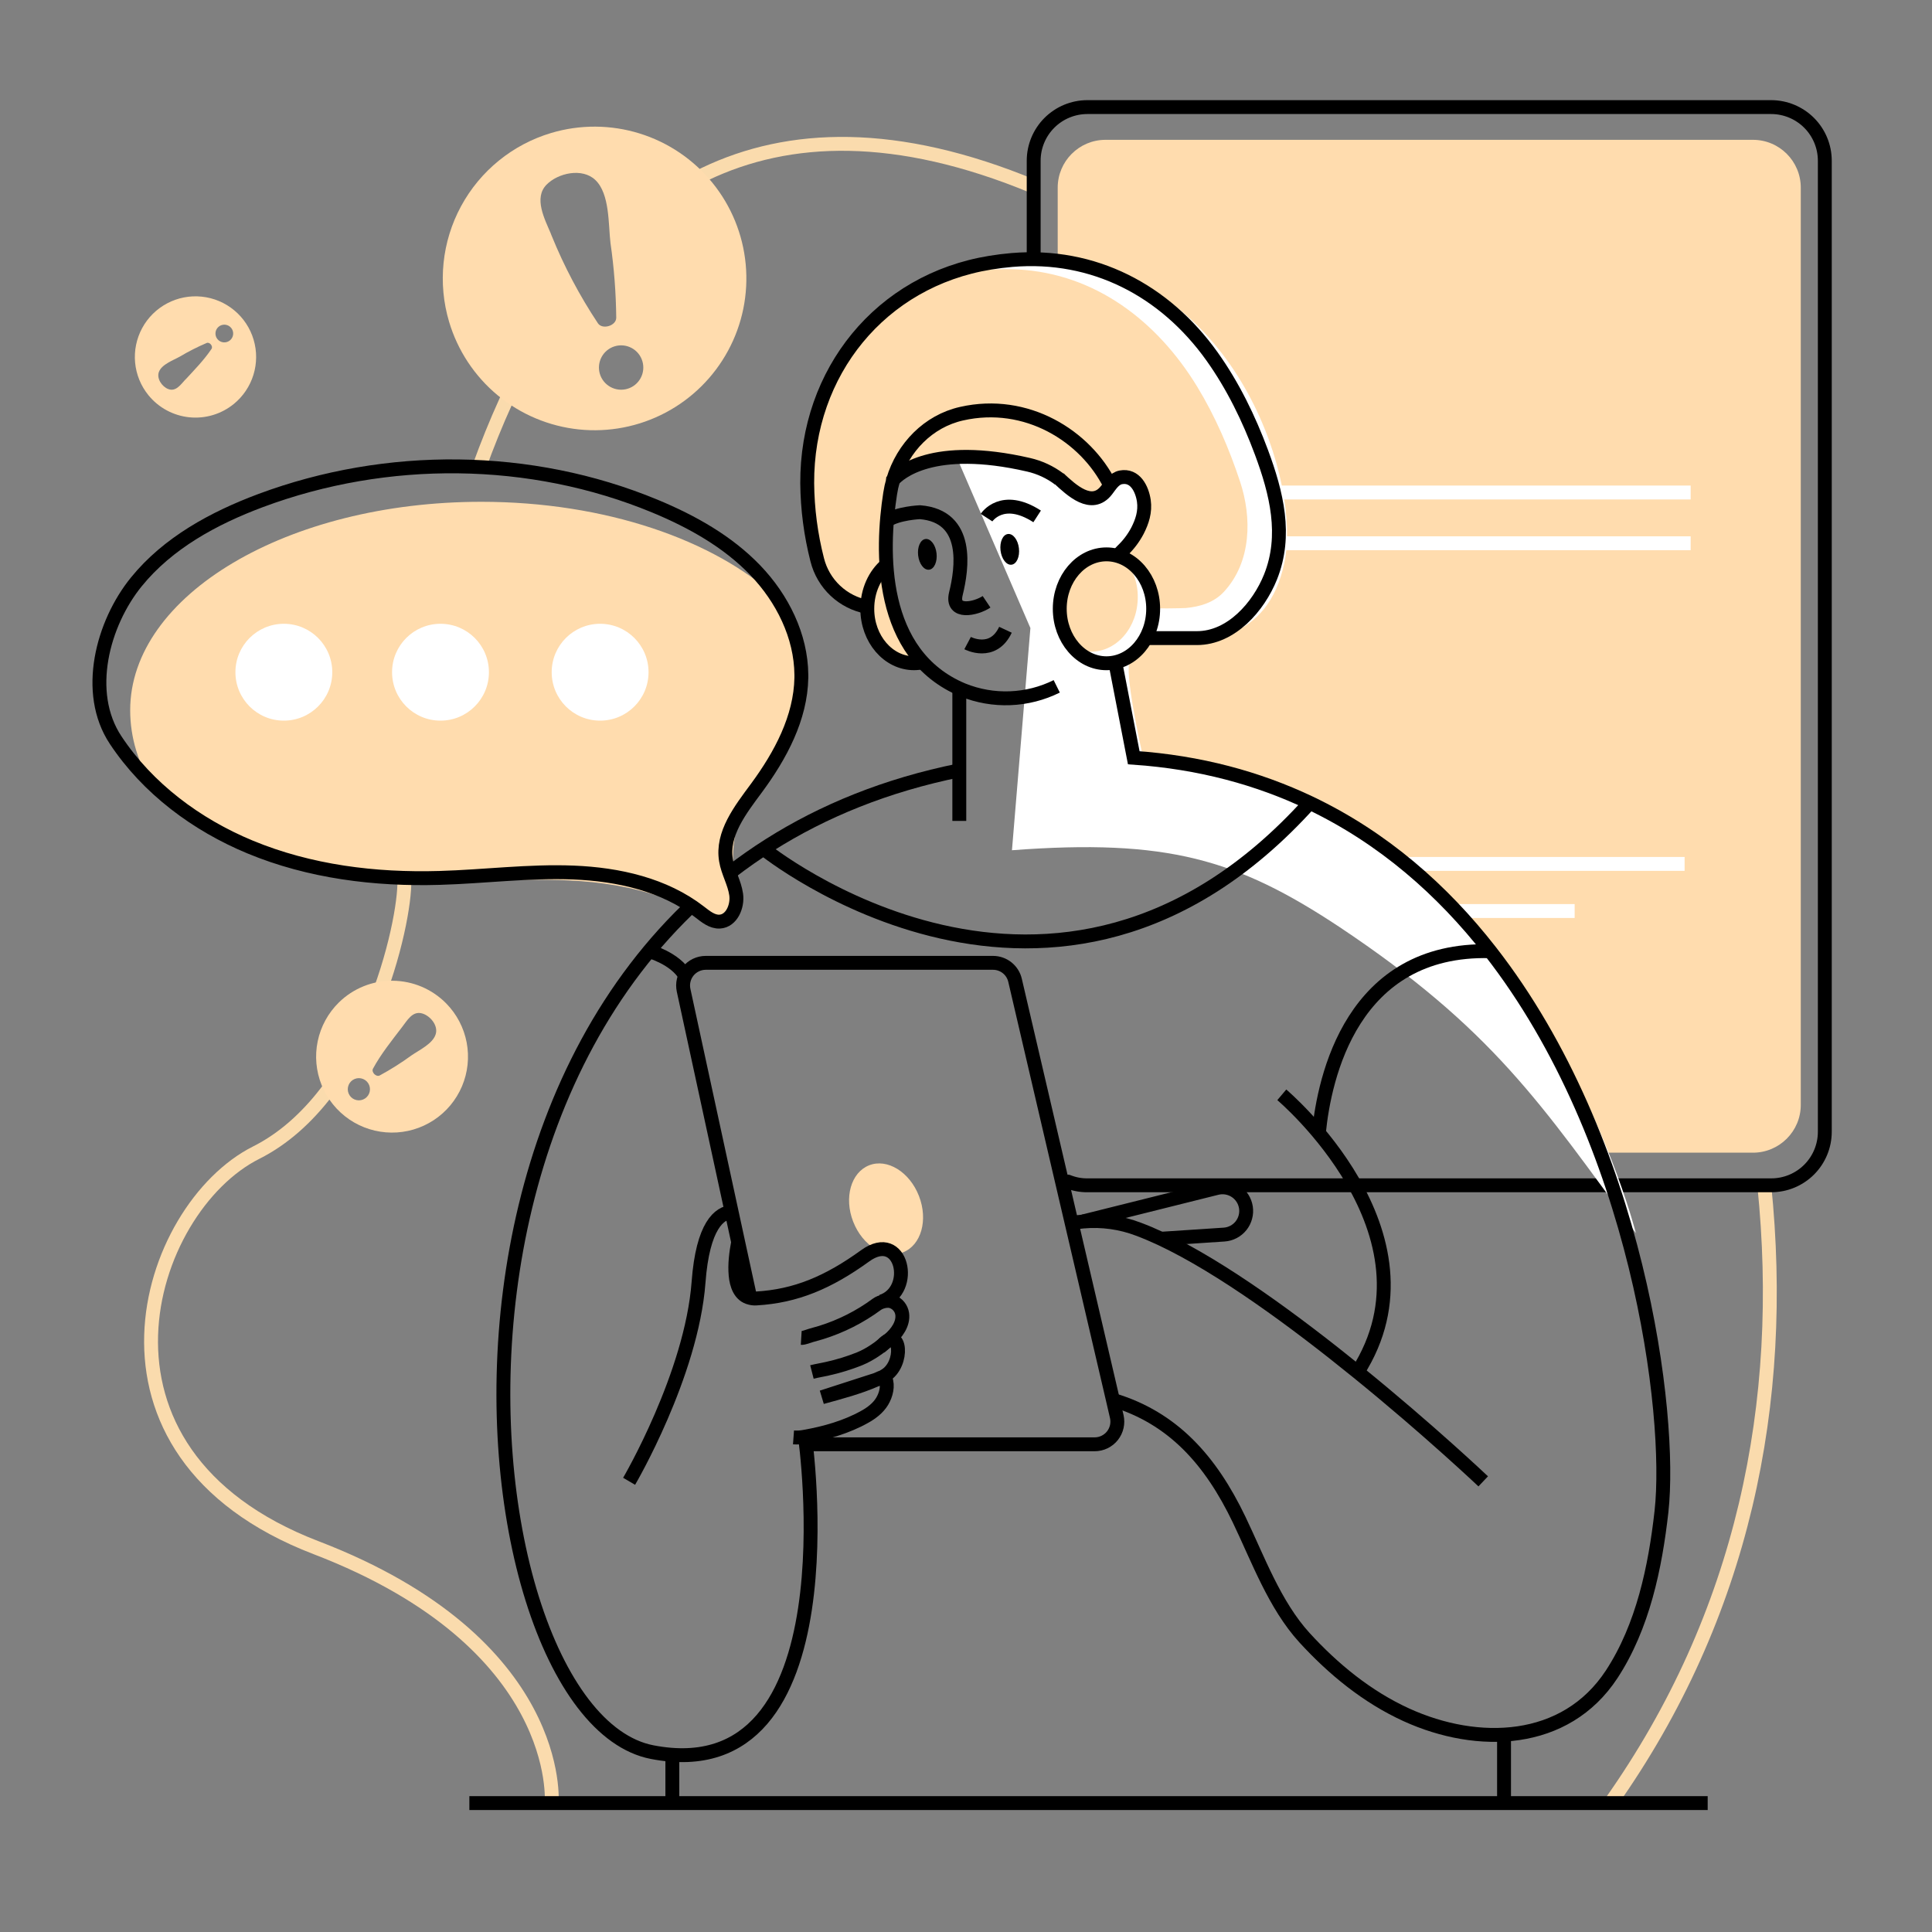 <svg width="123" height="123" viewBox="0 0 123 123" fill="none" xmlns="http://www.w3.org/2000/svg">
<rect x="0" y="0" width="123" height="123" fill="#808080" stroke="none"/>
<g id="Illustration - Business, error _ comment, review, account, profile, user, list, problem">
<g id="Business, error _ comment, review, account, profile, user, list, problem">
<path id="Vector" d="M30.506 29.737C31.014 28.329 31.579 26.93 32.197 25.57C33.43 22.864 33.713 20.3 35.445 18.037" stroke="#FADBAD" stroke-width="0.884" stroke-miterlimit="10"/>
<path id="Vector_2" d="M39.461 15.444C40.951 13.929 42.345 12.299 44.877 11.082C50.23 8.519 57.073 8.259 65.809 11.884" stroke="#FADBAD" stroke-width="0.884" stroke-miterlimit="10"/>
<path id="Vector_3" d="M102.534 114.788C110.999 102.823 113.736 89.296 112.322 75.461" stroke="#FADBAD" stroke-width="0.884" stroke-miterlimit="10"/>
<path id="Vector_4" d="M25.742 55.885V56.032C25.825 58.718 23.343 69.849 16.306 73.385C9.268 76.921 4.25 92.441 20.118 98.531C35.985 104.62 35.121 114.787 35.121 114.787" stroke="#FADBAD" stroke-width="0.884" stroke-miterlimit="10"/>
<path id="Vector_5" d="M65.809 23.378V10.227C65.811 9.324 66.171 8.458 66.81 7.819C67.448 7.181 68.314 6.821 69.218 6.818H112.767C113.67 6.821 114.536 7.181 115.175 7.819C115.814 8.458 116.174 9.324 116.176 10.227V72.06C116.174 72.963 115.814 73.829 115.175 74.466C114.536 75.104 113.67 75.462 112.767 75.462H69.218C68.795 75.465 68.376 75.384 67.985 75.225" stroke="black" stroke-width="0.884" stroke-linecap="round" stroke-linejoin="round"/>
<path id="Vector_6" d="M70.383 8.902H111.601C113.283 8.902 114.646 10.266 114.646 11.948V70.34C114.646 72.022 113.283 73.385 111.601 73.385H101.75C101.056 65.777 68.448 43.633 67.338 50.5V11.948C67.338 10.266 68.701 8.902 70.383 8.902Z" fill="#FFDCAE"/>
<path id="Vector_7" d="M71.127 13.893H110.336C111.177 13.893 111.859 14.575 111.859 15.416V24.443C111.859 25.284 111.177 25.966 110.336 25.966H71.127C70.286 25.966 69.604 25.284 69.604 24.443V15.416C69.604 14.575 70.286 13.893 71.127 13.893Z" fill="#FFDCAE"/>
<path id="Vector_8" d="M90.992 18.978C90.302 18.978 89.743 18.419 89.743 17.729C89.743 17.04 90.302 16.48 90.992 16.48C91.681 16.48 92.24 17.04 92.24 17.729C92.24 18.419 91.681 18.978 90.992 18.978Z" fill="#FFDCAE"/>
<path id="Vector_9" d="M94.481 23.378C94.481 22.453 94.113 21.565 93.458 20.911C92.804 20.256 91.916 19.889 90.991 19.889C90.065 19.889 89.178 20.256 88.523 20.911C87.869 21.565 87.501 22.453 87.501 23.378H94.481Z" fill="#FFDCAE"/>
<path id="Vector_10" d="M90.74 38.902C92.071 38.902 93.373 39.296 94.48 40.035C95.587 40.774 96.45 41.825 96.96 43.054C97.469 44.284 97.603 45.637 97.344 46.943C97.084 48.249 96.443 49.448 95.502 50.389C94.561 51.331 93.361 51.971 92.056 52.231C90.75 52.491 89.397 52.357 88.167 51.847C86.937 51.337 85.886 50.474 85.147 49.367C84.408 48.26 84.014 46.959 84.015 45.628C84.016 43.844 84.725 42.134 85.986 40.873C87.247 39.612 88.957 38.903 90.74 38.902ZM90.74 50.731C91.001 50.731 91.25 50.627 91.434 50.443C91.619 50.259 91.722 50.009 91.722 49.749C91.722 49.488 91.619 49.239 91.434 49.054C91.25 48.87 91.001 48.767 90.74 48.767C90.48 48.767 90.23 48.87 90.046 49.054C89.862 49.239 89.758 49.488 89.758 49.749C89.758 50.009 89.862 50.259 90.046 50.443C90.23 50.627 90.48 50.731 90.74 50.731ZM89.494 43.163C89.705 44.621 89.883 46.157 90.312 47.574C90.417 47.911 91.056 47.911 91.166 47.574C91.473 46.508 91.709 45.422 91.872 44.324C92.003 43.526 92.471 42.234 92.023 41.456C91.634 40.764 90.527 40.678 89.887 41.041C89.092 41.497 89.402 42.443 89.494 43.168V43.163Z" fill="#FFDCAE"/>
<path id="Vector_11" d="M107.635 31.355H74.779" stroke="white" stroke-width="0.884" stroke-miterlimit="10"/>
<path id="Vector_12" d="M107.635 34.586H74.779" stroke="white" stroke-width="0.884" stroke-miterlimit="10"/>
<path id="Vector_13" d="M107.25 55L81.25 55" stroke="white" stroke-width="0.884" stroke-miterlimit="10"/>
<path id="Vector_14" d="M100.25 58L87.25 58" stroke="white" stroke-width="0.884" stroke-miterlimit="10"/>
<path id="Vector_15" d="M104.147 78.505C104.147 78.505 98.3 55.273 80.091 49.599L72.689 47.832C72.689 47.832 71.519 42.605 71.95 42.056C72.381 41.506 73.266 40.381 74.886 40.625C76.507 40.869 80.698 40.947 81.77 35.825C82.843 30.702 78.879 18.526 68.576 16.705C58.274 14.884 58.033 22.449 58.033 22.449L65.6 39.984L64.426 54.13C74.309 53.386 78.751 54.703 85.25 59C95.003 65.497 98.102 70.251 104.147 78.505Z" fill="white"/>
<g id="Group">
<path id="Vector_18" d="M51.391 30.773C51.406 32.415 51.619 34.049 52.028 35.639C52.214 36.394 52.614 37.078 53.179 37.61C53.745 38.142 54.452 38.5 55.216 38.641C55.246 37.532 55.718 36.56 56.436 35.956C56.371 35.017 56.38 34.075 56.465 33.139C56.512 32.52 56.587 31.942 56.665 31.424C56.711 31.128 56.778 30.837 56.866 30.551C57.111 30.287 57.4 30.068 57.72 29.903C58.852 29.266 61.181 28.588 65.495 29.584C66.2 29.746 66.863 30.053 67.441 30.486C67.454 30.494 67.465 30.504 67.475 30.516C67.864 30.874 68.36 31.328 68.873 31.564C69.403 31.808 69.958 31.818 70.423 31.241C70.435 31.228 70.441 31.217 70.452 31.205C70.696 30.887 70.929 30.473 71.36 30.391C72.268 30.22 72.71 31.123 72.825 31.883C72.925 32.584 72.719 33.203 72.417 33.793C72.165 34.272 71.835 34.706 71.441 35.078C71.339 35.176 71.247 35.282 71.164 35.395C71.201 35.402 71.239 35.412 71.275 35.426C71.358 35.454 71.44 35.487 71.519 35.526C72.617 36.02 73.4 37.259 73.417 38.709C73.417 38.754 75.258 38.727 75.492 38.709C76.39 38.626 77.275 38.367 77.907 37.69C79.701 35.768 79.693 32.915 78.956 30.684C78.257 28.566 77.369 26.499 76.204 24.593C73.681 20.471 69.767 17.429 64.812 17.155C63.623 17.096 62.432 17.165 61.259 17.363C60.704 17.451 60.154 17.573 59.615 17.729C54.563 19.933 51.356 24.93 51.386 30.773" fill="#FFDCAE"/>
<path id="Vector_19" d="M54.318 77.778C54.915 79.309 56.335 80.186 57.491 79.73C58.647 79.275 59.101 77.674 58.505 76.142C57.91 74.61 56.488 73.733 55.332 74.189C54.176 74.646 53.721 76.247 54.318 77.779" fill="#FFDCAE"/>
<path id="Vector_20" d="M51.248 91.455C51.248 91.455 54.489 114.054 41.522 111.549C28.626 109.056 23.745 56.59 61.074 49.045" stroke="black" stroke-width="0.884" stroke-miterlimit="10"/>
<path id="Vector_21" d="M81.605 69.701C81.605 69.701 92.067 78.525 86.43 87.349" stroke="black" stroke-width="0.884" stroke-miterlimit="10"/>
<path id="Vector_22" d="M51.01 85.178C51.189 85.189 51.446 85.069 51.62 85.022C51.841 84.963 52.061 84.9 52.278 84.834C53.553 84.437 54.752 83.83 55.826 83.037C56.07 82.862 56.505 82.75 56.803 82.865C56.968 82.926 57.115 83.03 57.226 83.167C57.338 83.303 57.411 83.468 57.437 83.642C57.529 84.272 57.084 84.889 56.6 85.293C56.025 85.773 55.428 86.217 54.731 86.505C54.058 86.775 53.364 86.988 52.656 87.143C52.335 87.217 52.009 87.265 51.691 87.347" stroke="black" stroke-width="0.884" stroke-miterlimit="10"/>
<path id="Vector_23" d="M46.996 79.064C46.865 79.76 46.768 80.483 46.834 81.189C46.889 81.787 47.104 82.486 47.769 82.631C47.895 82.664 48.027 82.676 48.157 82.666C50.662 82.519 52.726 81.653 55.083 79.949C57.439 78.246 58.269 82.169 56.116 82.865" stroke="black" stroke-width="0.884" stroke-miterlimit="10"/>
<path id="Vector_24" d="M56.025 85.767C56.083 85.719 56.138 85.668 56.19 85.614C57.363 84.388 57.575 86.852 56.344 87.577L56.185 87.671C56.102 87.706 56.013 87.748 55.925 87.793C55.884 87.804 55.837 87.822 55.795 87.834M55.795 87.834C54.681 88.323 53.496 88.635 52.33 88.954C53.484 88.576 54.635 88.205 55.795 87.834ZM55.795 87.834C55.895 87.793 55.99 87.751 56.09 87.704C56.121 87.691 56.153 87.681 56.185 87.674C56.206 87.665 56.229 87.661 56.251 87.663C56.274 87.665 56.296 87.674 56.315 87.687C56.342 87.71 56.363 87.74 56.373 87.775C56.562 88.229 56.408 88.801 56.167 89.207C55.913 89.637 55.477 89.968 55.048 90.203C53.892 90.852 52.548 91.235 51.251 91.464C51.01 91.514 50.763 91.53 50.518 91.512" stroke="black" stroke-width="0.884" stroke-miterlimit="10"/>
<path id="Vector_25" d="M40.052 94.306C40.052 94.306 44.03 87.528 44.473 81.633C44.744 77.985 45.816 77.213 46.582 77.16" stroke="black" stroke-width="0.884" stroke-miterlimit="10"/>
<path id="Vector_26" d="M47.766 82.63L46.992 79.065L46.58 77.161L43.521 63.044C43.476 62.834 43.478 62.616 43.528 62.407C43.577 62.198 43.673 62.002 43.808 61.835C43.943 61.668 44.114 61.533 44.308 61.44C44.502 61.347 44.715 61.299 44.929 61.299H63.221C63.546 61.299 63.862 61.409 64.117 61.611C64.371 61.813 64.55 62.096 64.623 62.413L68.225 77.858L70.854 89.127L71.098 90.183C71.147 90.394 71.147 90.614 71.099 90.825C71.051 91.037 70.956 91.235 70.822 91.405C70.687 91.574 70.515 91.712 70.32 91.806C70.125 91.901 69.911 91.95 69.694 91.95H51.314" stroke="black" stroke-width="0.884" stroke-miterlimit="10"/>
<path id="Vector_27" d="M70.445 30.836C70.445 30.836 69.477 26.731 64.012 26.187C58.546 25.642 57.177 29.726 57.177 29.726L57.349 30.138C57.349 30.138 64.534 27.255 68.502 31.369C68.502 31.369 69.931 32.017 70.445 30.838" fill="#FFDCAE"/>
<path id="Vector_28" d="M68.969 77.758L77.47 75.634C77.672 75.584 77.883 75.576 78.089 75.612C78.295 75.648 78.491 75.726 78.665 75.841C78.839 75.957 78.987 76.108 79.1 76.284C79.213 76.459 79.287 76.657 79.32 76.863C79.352 77.07 79.341 77.281 79.287 77.482C79.234 77.684 79.139 77.873 79.009 78.036C78.878 78.199 78.715 78.334 78.53 78.43C78.345 78.527 78.142 78.585 77.933 78.599L73.914 78.864" stroke="black" stroke-width="0.884" stroke-miterlimit="10"/>
<path id="Vector_29" d="M48.613 54.039C48.613 54.039 67.181 69.081 83.383 51.115" stroke="black" stroke-width="0.884" stroke-miterlimit="10"/>
<path id="Vector_30" d="M83.963 72.141C84.31 68.587 86.072 60.329 94.873 60.559" stroke="black" stroke-width="0.884" stroke-miterlimit="10"/>
<path id="Vector_31" d="M41.334 60.557C41.334 60.557 42.993 61.013 43.629 62.129" stroke="black" stroke-width="0.884" stroke-miterlimit="10"/>
<path id="Vector_32" d="M108.719 114.793H29.882" stroke="black" stroke-width="0.884" stroke-miterlimit="10"/>
<path id="Vector_33" d="M56.437 35.959C55.694 36.584 55.216 37.604 55.216 38.759C55.216 40.675 56.548 42.225 58.193 42.225C58.379 42.224 58.565 42.203 58.746 42.161C56.83 40.696 56.442 35.959 56.442 35.959" fill="#FFDCAE"/>
<path id="Vector_34" d="M67.277 43.696C66.353 44.155 65.343 44.413 64.311 44.453C63.281 44.493 62.253 44.313 61.296 43.926C55.904 41.674 56.11 35.037 56.67 31.429C56.715 31.136 56.779 30.847 56.861 30.562V30.556C57.48 28.494 59.094 26.813 61.222 26.336C65.343 25.404 69.11 27.741 70.674 30.886" stroke="black" stroke-width="0.884" stroke-miterlimit="10"/>
<path id="Vector_35" d="M56.808 30.628C56.808 30.628 56.825 30.603 56.861 30.563V30.557C57.227 30.144 59.347 28.175 65.484 29.59C66.188 29.751 66.85 30.058 67.428 30.492C67.442 30.5 67.454 30.51 67.465 30.521" stroke="black" stroke-width="0.884" stroke-miterlimit="10"/>
<path id="Vector_36" d="M73.167 40.625H76.203C78.393 40.625 80.13 38.618 80.886 36.735C81.948 34.086 81.268 31.375 80.312 28.801C79.511 26.647 78.493 24.554 77.155 22.68C74.157 18.488 69.631 16.113 64.429 16.552C63.968 16.591 63.508 16.648 63.051 16.723C56.066 17.855 51.356 23.696 51.391 30.769C51.406 32.412 51.62 34.047 52.028 35.639C52.216 36.392 52.617 37.076 53.182 37.608C53.748 38.14 54.454 38.498 55.218 38.64" stroke="black" stroke-width="0.884" stroke-miterlimit="10"/>
<path id="Vector_37" d="M71.161 35.394C71.245 35.281 71.337 35.174 71.438 35.076C71.832 34.705 72.162 34.271 72.415 33.792C72.716 33.202 72.922 32.583 72.822 31.882C72.71 31.127 72.268 30.219 71.358 30.39C70.927 30.473 70.697 30.886 70.449 31.204C69.507 32.425 68.21 31.198 67.414 30.461" stroke="black" stroke-width="0.884" stroke-miterlimit="10"/>
<path id="Vector_38" d="M56.437 35.959C55.694 36.584 55.216 37.604 55.216 38.759C55.216 40.675 56.548 42.225 58.193 42.225C58.379 42.224 58.565 42.203 58.746 42.161" stroke="black" stroke-width="0.884" stroke-miterlimit="10"/>
<path id="Vector_39" d="M62.809 38.313C62.142 38.761 60.532 39.128 60.856 37.8C61.244 36.227 61.766 32.866 58.567 32.609C58.567 32.609 57.159 32.669 56.463 33.148" stroke="black" stroke-width="0.884" stroke-miterlimit="10"/>
<path id="Vector_40" d="M61.602 40.942C61.602 40.942 63.214 41.796 64.012 40.094" stroke="black" stroke-width="0.884" stroke-miterlimit="10"/>
<path id="Vector_41" d="M64.87 34.906C64.932 35.447 64.721 35.914 64.398 35.952C64.074 35.99 63.762 35.586 63.698 35.041C63.635 34.497 63.848 34.034 64.171 33.997C64.493 33.959 64.808 34.363 64.87 34.906Z" fill="black"/>
<path id="Vector_42" d="M59.624 35.224C59.686 35.764 59.475 36.232 59.151 36.27C58.828 36.308 58.516 35.904 58.453 35.36C58.391 34.815 58.602 34.351 58.925 34.315C59.247 34.278 59.562 34.681 59.624 35.224Z" fill="black"/>
<path id="Vector_43" d="M62.808 32.954C62.808 32.954 63.794 31.433 66.029 32.876" stroke="black" stroke-width="0.884" stroke-miterlimit="10"/>
<path id="Vector_44" d="M61.074 43.826V52.263" stroke="black" stroke-width="0.884" stroke-miterlimit="10"/>
<path id="Vector_45" d="M94.428 94.31C94.428 94.31 90.95 91.014 86.434 87.353C82.503 84.163 77.788 80.686 73.915 78.865C73.42 78.634 72.939 78.428 72.471 78.254C71.356 77.829 70.159 77.662 68.97 77.766C68.721 77.787 68.473 77.82 68.228 77.866" stroke="black" stroke-width="0.884" stroke-miterlimit="10"/>
<path id="Vector_46" d="M70.855 89.126C74.674 90.269 77.079 92.969 78.894 96.759C80.101 99.276 81.146 102.17 83.044 104.257C84.888 106.272 87.046 108.04 89.545 109.178C94.078 111.241 99.659 111.082 102.605 106.596C104.597 103.555 105.38 99.776 105.778 96.222C106.462 90.045 104.304 72.632 94.874 60.555C91.844 56.67 88.065 53.34 83.386 51.112C80.101 49.552 76.388 48.531 72.18 48.242L71.001 42.16" stroke="black" stroke-width="0.884" stroke-miterlimit="10"/>
<path id="Vector_47" d="M42.805 111.742V114.791" stroke="black" stroke-width="0.884" stroke-miterlimit="10"/>
<path id="Vector_48" d="M95.754 110.654V114.792" stroke="black" stroke-width="0.884" stroke-miterlimit="10"/>
<path id="Vector_49" d="M67.472 38.759C67.461 39.674 67.786 40.562 68.385 41.253C68.722 41.408 69.088 41.489 69.458 41.489C71.102 41.489 72.435 39.938 72.435 38.022C72.447 37.107 72.122 36.22 71.521 35.53C71.185 35.373 70.819 35.293 70.448 35.293C68.804 35.293 67.472 36.844 67.472 38.759Z" fill="#FFDCAE"/>
<path id="Vector_50" d="M70.443 42.226C68.801 42.226 67.469 40.674 67.469 38.759C67.469 36.845 68.801 35.293 70.443 35.293C72.085 35.293 73.416 36.845 73.416 38.759C73.416 40.674 72.085 42.226 70.443 42.226Z" stroke="black" stroke-width="0.884" stroke-miterlimit="10"/>
</g>
<path id="Vector_51" d="M35.092 8.465C36.924 7.919 38.877 7.929 40.703 8.492C42.53 9.056 44.148 10.149 45.353 11.632C46.559 13.115 47.297 14.923 47.475 16.826C47.654 18.729 47.264 20.642 46.354 22.323C45.445 24.005 44.058 25.379 42.368 26.272C40.678 27.165 38.761 27.536 36.86 27.34C34.959 27.143 33.158 26.387 31.686 25.168C30.215 23.948 29.138 22.32 28.592 20.488C27.86 18.031 28.133 15.385 29.352 13.13C30.571 10.876 32.636 9.197 35.092 8.465ZM39.948 24.752C40.126 24.699 40.291 24.612 40.435 24.495C40.579 24.378 40.698 24.233 40.786 24.07C40.875 23.907 40.93 23.728 40.949 23.543C40.968 23.359 40.95 23.172 40.897 22.995C40.844 22.817 40.757 22.651 40.64 22.507C40.523 22.363 40.378 22.244 40.215 22.156C39.886 21.978 39.499 21.938 39.14 22.045C38.781 22.152 38.479 22.398 38.301 22.727C38.123 23.057 38.083 23.444 38.19 23.803C38.297 24.162 38.543 24.463 38.872 24.641C39.202 24.82 39.589 24.859 39.948 24.752ZM35.066 14.873C35.086 14.922 35.105 14.97 35.124 15.016C35.916 16.964 36.901 18.828 38.065 20.58C38.346 21.008 39.23 20.744 39.233 20.231C39.216 18.638 39.094 17.048 38.866 15.471C38.725 14.319 38.835 12.347 37.903 11.46C37.077 10.667 35.518 11.008 34.784 11.769C33.972 12.615 34.675 13.944 35.069 14.873H35.066Z" fill="#FFDCAE"/>
<path id="Vector_52" d="M28.407 63.882C29.078 64.564 29.531 65.429 29.71 66.369C29.888 67.308 29.785 68.279 29.411 69.16C29.038 70.04 28.412 70.79 27.612 71.315C26.812 71.839 25.875 72.115 24.919 72.106C23.963 72.098 23.03 71.807 22.24 71.269C21.449 70.73 20.836 69.97 20.478 69.083C20.119 68.197 20.032 67.224 20.227 66.287C20.422 65.351 20.89 64.494 21.572 63.823C22.486 62.925 23.72 62.427 25.002 62.438C26.284 62.449 27.508 62.968 28.407 63.882ZM22.343 69.842C22.475 69.976 22.654 70.052 22.842 70.053C23.029 70.055 23.209 69.982 23.343 69.85C23.477 69.719 23.553 69.54 23.554 69.352C23.556 69.165 23.483 68.985 23.352 68.851C23.287 68.785 23.209 68.732 23.124 68.696C23.038 68.659 22.947 68.64 22.854 68.639C22.761 68.639 22.669 68.656 22.583 68.691C22.497 68.726 22.418 68.777 22.352 68.842C22.286 68.907 22.233 68.985 22.197 69.07C22.161 69.156 22.142 69.248 22.141 69.34C22.14 69.433 22.157 69.525 22.192 69.611C22.227 69.697 22.278 69.776 22.343 69.842ZM25.595 65.393C24.952 66.235 24.252 67.102 23.747 68.034C23.625 68.259 23.948 68.588 24.175 68.469C24.877 68.089 25.552 67.662 26.196 67.192C26.672 66.86 27.57 66.446 27.743 65.828C27.901 65.276 27.386 64.667 26.877 64.52C26.252 64.342 25.92 64.98 25.595 65.393Z" fill="#FFDCAE"/>
<path id="Vector_53" d="M9.45 25.161C8.969 24.569 8.673 23.846 8.602 23.086C8.531 22.326 8.687 21.562 9.05 20.89C9.413 20.218 9.967 19.67 10.642 19.313C11.317 18.956 12.083 18.807 12.842 18.886C13.602 18.964 14.321 19.266 14.909 19.753C15.497 20.24 15.927 20.89 16.145 21.622C16.364 22.354 16.36 23.134 16.135 23.863C15.91 24.593 15.474 25.239 14.882 25.721C14.488 26.041 14.036 26.28 13.55 26.425C13.064 26.57 12.554 26.618 12.05 26.566C11.546 26.514 11.056 26.363 10.61 26.122C10.164 25.881 9.77 25.554 9.45 25.161ZM14.719 20.878C14.673 20.82 14.615 20.773 14.55 20.737C14.485 20.702 14.413 20.68 14.339 20.672C14.266 20.665 14.191 20.672 14.12 20.693C14.049 20.714 13.983 20.749 13.925 20.796C13.868 20.842 13.82 20.9 13.785 20.965C13.749 21.03 13.727 21.102 13.72 21.176C13.712 21.249 13.719 21.324 13.74 21.395C13.761 21.466 13.796 21.532 13.843 21.59C13.937 21.706 14.074 21.78 14.223 21.795C14.372 21.811 14.521 21.766 14.637 21.672C14.753 21.578 14.827 21.441 14.843 21.292C14.858 21.143 14.814 20.994 14.719 20.878ZM11.799 24.174C12.373 23.552 12.992 22.92 13.467 22.212C13.582 22.042 13.345 21.757 13.159 21.835C12.572 22.085 12.001 22.375 11.452 22.701C11.049 22.93 10.303 23.19 10.119 23.671C9.953 24.097 10.317 24.62 10.711 24.769C11.198 24.957 11.511 24.475 11.799 24.166V24.174Z" fill="#FFDCAE"/>
<path id="Vector_54" d="M47.826 50.611C46.464 52.93 46.526 54.581 46.88 57.258C47.021 58.277 45.924 58.967 45.034 58.454C37.173 53.938 29.835 57.509 20.461 55.295C17.019 54.487 12.728 52.812 9.786 50.12C8.81 48.671 8.288 46.963 8.288 45.216C8.288 37.892 18.297 31.947 30.64 31.947C38.551 31.947 45.501 34.388 49.473 38.066C49.473 38.066 49.473 38.066 49.484 38.077C50.492 39.587 51.047 41.237 51.047 42.959C51.053 45.587 49.099 48.436 47.826 50.611Z" fill="#FFDCAE"/>
<path id="Vector_55" d="M51.018 42.962C51.018 43.023 51.018 43.084 51.018 43.147C50.974 45.71 49.687 48.099 48.164 50.165C47.144 51.547 45.933 53.082 46.22 54.776C46.342 55.523 46.763 56.201 46.868 56.95C46.973 57.7 46.574 58.635 45.817 58.674C45.336 58.698 44.927 58.356 44.546 58.063C42.294 56.318 39.367 55.665 36.521 55.55C33.675 55.435 30.832 55.811 27.985 55.892C23.879 56.014 19.708 55.496 15.916 53.922C12.518 52.514 9.404 50.202 7.36 47.114C5.351 44.082 6.538 39.679 8.682 37.043C10.691 34.569 13.602 32.986 16.587 31.87C24.617 28.873 33.782 28.941 41.701 32.225C44.052 33.202 46.326 34.471 48.088 36.308C49.806 38.098 50.999 40.483 51.018 42.962Z" stroke="black" stroke-width="0.884" stroke-miterlimit="10"/>
<path id="Vector_56" d="M18.071 45.879C16.368 45.879 14.988 44.499 14.988 42.796C14.988 41.093 16.368 39.713 18.071 39.713C19.774 39.713 21.154 41.093 21.154 42.796C21.154 44.499 19.774 45.879 18.071 45.879Z" fill="white"/>
<path id="Vector_57" d="M28.044 45.879C26.341 45.879 24.961 44.499 24.961 42.796C24.961 41.093 26.341 39.713 28.044 39.713C29.747 39.713 31.127 41.093 31.127 42.796C31.127 44.499 29.747 45.879 28.044 45.879Z" fill="white"/>
<path id="Vector_58" d="M38.206 45.879C36.503 45.879 35.123 44.499 35.123 42.796C35.123 41.093 36.503 39.713 38.206 39.713C39.909 39.713 41.289 41.093 41.289 42.796C41.289 44.499 39.909 45.879 38.206 45.879Z" fill="white"/>
</g>
</g>
</svg>
